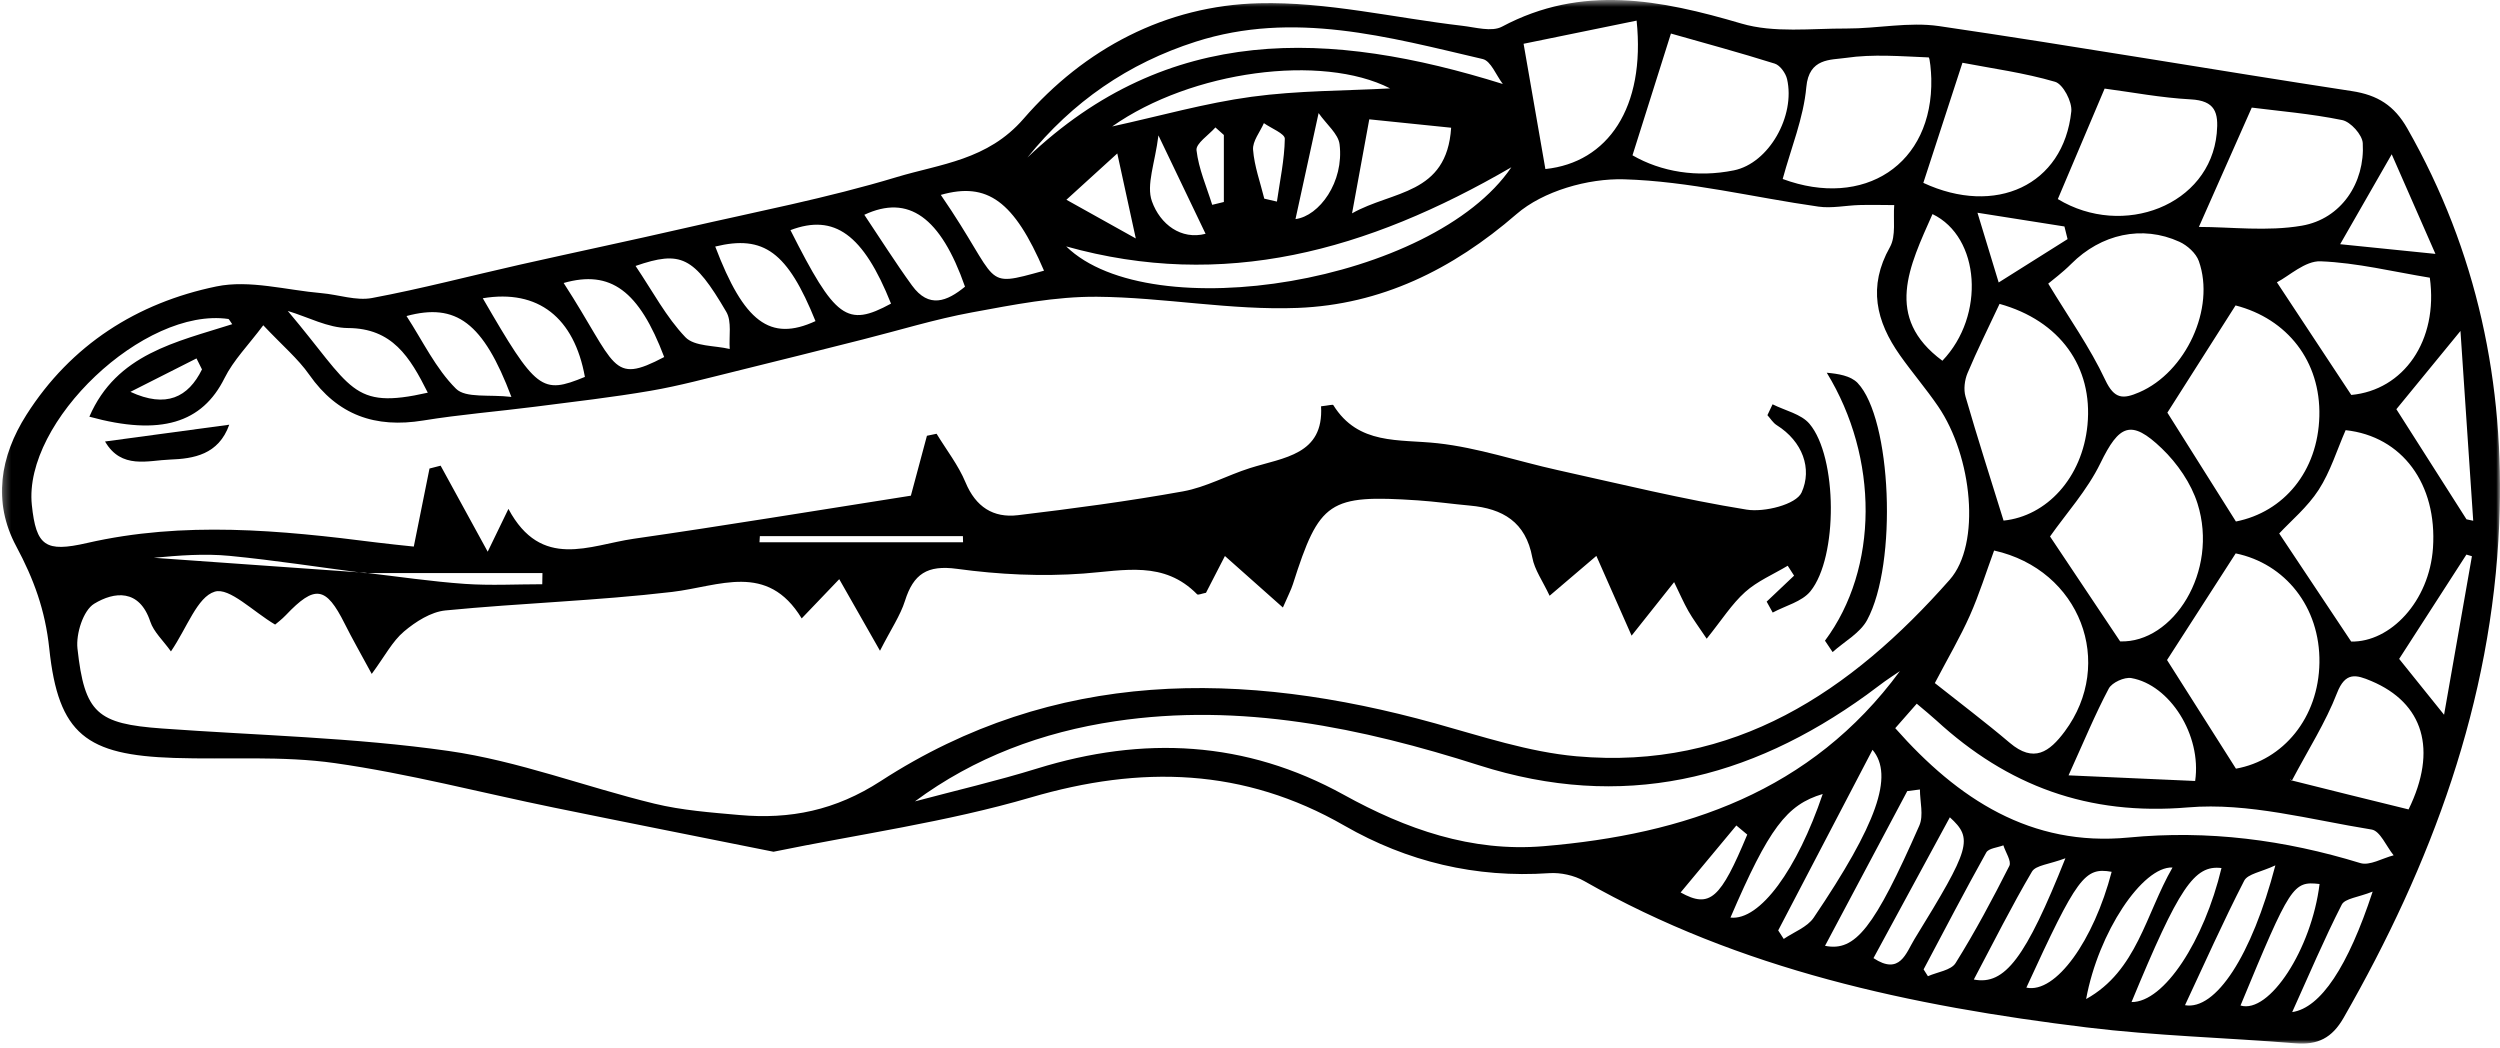 <?xml version="1.0" encoding="UTF-8"?>
<svg width="334px" height="140px" viewBox="0 0 334 140" version="1.1" xmlns="http://www.w3.org/2000/svg" xmlns:xlink="http://www.w3.org/1999/xlink">
    <!-- Generator: Sketch 53 (72520) - https://sketchapp.com -->
    <title>Group 8 Copy</title>
    <desc>Created with Sketch.</desc>
    <defs>
        <polygon id="path-1" points="0 0.576 333.737 0.576 333.737 140 0 140"></polygon>
    </defs>
    <g id="Welcome" stroke="none" stroke-width="1" fill="none" fill-rule="evenodd">
        <g id="HOME" transform="translate(-970, -3881)">
            <g id="Group-8-Copy" transform="translate(1137, 3950.5) scale(-1, 1) translate(-1137, -3950.5) translate(970, 3880)">
                <g id="Group-3" transform="translate(0, 0.424)">
                    <mask id="mask-2" fill="white">
                        <use xlink:href="#path-1"></use>
                    </mask>
                    <g id="Clip-2"></g>
                    <path d="M171.62,17.6 C171.245,17.936 170.869,18.272 170.493,18.608 L170.493,27.562 C171.012,27.689 171.53,27.815 172.049,27.941 C172.802,25.517 173.862,23.127 174.146,20.648 C174.251,19.741 172.516,18.622 171.62,17.6 L171.62,17.6 Z M307.748,48.46 C307.504,48.95 307.259,49.44 307.015,49.93 C308.852,53.659 311.802,55.136 316.577,52.926 C313.634,51.437 310.691,49.949 307.748,48.46 L307.748,48.46 Z M232.533,73.02 C232.516,72.746 232.5,72.473 232.484,72.199 L205.355,72.199 C205.349,72.473 205.343,72.746 205.336,73.02 L232.533,73.02 Z M102.024,110.86 C101.538,111.265 101.053,111.67 100.567,112.076 C104.133,120.627 105.524,122.001 109.469,119.809 C106.92,116.745 104.472,113.802 102.024,110.86 L102.024,110.86 Z M163.402,27.508 C163.965,27.377 164.529,27.246 165.092,27.116 C165.627,24.941 166.42,22.787 166.59,20.584 C166.678,19.442 165.662,18.216 165.144,17.027 C164.163,17.723 162.337,18.433 162.349,19.111 C162.397,21.915 163.001,24.71 163.402,27.508 L163.402,27.508 Z M179.234,18.666 C176.637,24.088 174.802,27.917 172.936,31.811 C176.194,32.658 178.999,30.558 180.102,27.472 C180.889,25.271 179.684,22.36 179.234,18.666 L179.234,18.666 Z M157.835,15.684 C156.756,17.223 155.206,18.454 155.033,19.854 C154.412,24.903 157.756,29.441 160.923,29.847 C160.064,25.906 159.124,21.598 157.835,15.684 L157.835,15.684 Z M182.257,32.435 C185.807,30.454 188.667,28.859 191.528,27.263 C189.394,25.322 187.261,23.381 184.73,21.077 C183.84,25.165 183.22,28.012 182.257,32.435 L182.257,32.435 Z M17.013,119.693 C20.313,129.75 23.969,135.231 27.763,135.792 C25.521,130.835 23.497,126.052 21.143,121.437 C20.719,120.605 18.941,120.463 17.013,119.693 L17.013,119.693 Z M69.81,28.998 C65.429,29.69 61.81,30.261 58.192,30.833 C58.052,31.395 57.912,31.958 57.772,32.521 C60.736,34.387 63.701,36.253 66.977,38.315 C68.006,34.931 68.71,32.615 69.81,28.998 L69.81,28.998 Z M76.429,130.998 C76.622,130.694 76.814,130.391 77.007,130.086 C74.237,124.869 71.511,119.626 68.634,114.468 C68.318,113.901 67.132,113.819 66.35,113.512 C66.057,114.443 65.238,115.639 65.554,116.262 C67.784,120.674 70.117,125.05 72.732,129.241 C73.341,130.216 75.164,130.433 76.429,130.998 L76.429,130.998 Z M70.298,131.441 C67.601,126.35 65.225,121.593 62.53,117.024 C62.024,116.166 60.241,116.062 58.061,115.238 C63.368,128.556 66.146,132.243 70.298,131.441 L70.298,131.441 Z M24.106,118.679 C25.178,127.387 30.82,136.06 34.668,134.914 C27.981,118.78 27.658,118.283 24.106,118.679 L24.106,118.679 Z M102.811,123.165 C97.671,111.219 95.309,108.089 90.485,106.654 C93.894,116.717 98.859,123.602 102.811,123.165 L102.811,123.165 Z M63.278,132.522 C56.481,117.727 55.497,116.404 51.883,117.05 C54.281,126.224 59.338,133.359 63.278,132.522 L63.278,132.522 Z M55.293,134.048 C53.671,125.148 47.751,116.287 43.751,116.475 C47.358,122.74 48.497,130.283 55.293,134.048 L55.293,134.048 Z M73.5,109.768 C70.361,112.632 70.72,113.83 78.218,126.028 C79.358,127.883 80.161,130.925 83.704,128.582 C80.295,122.297 77.01,116.24 73.5,109.768 L73.5,109.768 Z M30.01,116.188 C33.185,128.324 37.989,135.578 42.084,134.871 C39.469,129.282 36.975,123.683 34.177,118.24 C33.705,117.323 31.919,117.083 30.01,116.188 L30.01,116.188 Z M49.228,134.451 C42.878,119.108 40.851,116.111 37.209,116.546 C39.537,126.279 44.877,134.498 49.228,134.451 L49.228,134.451 Z M14.467,21.187 C12.705,25.201 10.96,29.179 8.626,34.496 C13.778,33.972 17.641,33.579 21.355,33.202 C18.931,28.973 16.907,25.444 14.467,21.187 L14.467,21.187 Z M79.189,106.265 C78.626,106.194 78.062,106.122 77.498,106.051 C77.498,107.67 76.981,109.516 77.578,110.872 C83.607,124.575 86.131,127.75 90.177,126.938 C86.494,120.008 82.842,113.137 79.189,106.265 L79.189,106.265 Z M279.69,42.799 C273.088,41.01 269.432,43.637 265.677,53.604 C268.625,53.246 271.775,53.805 273.08,52.508 C275.786,49.819 277.513,46.143 279.69,42.799 L279.69,42.799 Z M13.474,88.605 C10.62,84.18 7.554,79.424 4.487,74.668 C4.242,74.741 3.997,74.814 3.752,74.887 C4.933,81.612 6.114,88.336 7.472,96.067 C10.108,92.789 11.95,90.499 13.474,88.605 L13.474,88.605 Z M185.416,17.472 C174.805,10.002 157.404,7.725 148.284,12.385 C154.262,12.711 160.583,12.663 166.785,13.505 C172.969,14.344 179.032,16.074 185.416,17.472 L185.416,17.472 Z M194.521,36.74 C203.014,39.074 200.112,38.537 208.309,26.613 C202.095,24.848 198.522,27.414 194.521,36.74 L194.521,36.74 Z M245.264,48.276 C252.433,52.046 251.544,49.432 258.696,38.383 C252.43,36.594 248.625,39.396 245.264,48.276 L245.264,48.276 Z M214.96,41.139 C220.857,44.34 222.408,43.171 228.396,31.322 C222.538,29.103 218.666,31.861 214.96,41.139 L214.96,41.139 Z M225.05,43.476 C231.129,46.278 234.616,43.585 238.444,33.514 C231.95,31.928 228.782,34.234 225.05,43.476 L225.05,43.476 Z M218.527,29.272 C212.632,26.509 208.333,29.562 205.075,38.877 C207.472,40.839 209.89,41.839 212.159,38.714 C214.385,35.648 216.407,32.434 218.527,29.272 L218.527,29.272 Z M269.5,40.422 C262.082,39.186 257.288,43.027 255.857,50.931 C261.638,53.305 262.343,52.772 269.5,40.422 L269.5,40.422 Z M249.089,36.105 C243.029,34.016 241.309,34.814 236.966,42.241 C236.207,43.539 236.631,45.529 236.509,47.2 C238.531,46.719 241.23,46.884 242.435,45.622 C245,42.939 246.788,39.514 249.089,36.105 L249.089,36.105 Z M83.831,100.751 C80.932,104.201 83.258,110.688 91.693,123.18 C92.55,124.448 94.338,125.088 95.693,126.019 C95.94,125.639 96.186,125.258 96.432,124.877 C92.306,116.975 88.178,109.073 83.831,100.751 L83.831,100.751 Z M276.847,53.038 C287.132,55.368 286.875,52.387 295.554,42.118 C292.84,42.933 290.18,44.387 287.513,44.402 C281.599,44.433 279.257,48.225 276.847,53.038 L276.847,53.038 Z M153.366,29.08 C152.547,24.606 151.863,20.873 151.065,16.519 C147.406,16.894 143.791,17.265 140.127,17.64 C140.701,26.65 147.998,26.027 153.366,29.08 L153.366,29.08 Z M75.819,29.179 C69.444,32.241 68.723,42.743 74.496,48.772 C82.349,42.97 78.9,36.135 75.819,29.179 L75.819,29.179 Z M5.282,44.794 C4.68,53.745 4.129,61.946 3.578,70.148 C3.877,70.084 4.178,70.02 4.477,69.956 C7.591,65.067 10.705,60.177 13.846,55.246 C11.665,52.583 8.981,49.308 5.282,44.794 L5.282,44.794 Z M57.642,104.163 C55.583,99.624 54.095,96.007 52.27,92.568 C51.842,91.761 50.182,91.005 49.253,91.167 C44.132,92.065 39.834,98.77 40.727,104.914 C46.298,104.667 51.931,104.417 57.642,104.163 L57.642,104.163 Z M196.74,21.625 C190.721,14.157 183.252,9.026 174.245,6.144 C161.177,1.963 148.538,5.517 135.91,8.463 C134.814,8.719 134.108,10.647 133.222,11.799 C156.352,4.566 177.885,3.695 196.74,21.625 L196.74,21.625 Z M191.558,33.496 C170.561,39.375 151.437,34.164 132.08,22.921 C142.558,38.332 180.285,44.507 191.558,33.496 L191.558,33.496 Z M12.215,108.714 C17.627,107.382 22.759,106.125 27.88,104.829 C28.068,104.782 28.157,104.341 27.844,104.938 C25.608,100.697 23.293,97.09 21.777,93.174 C20.659,90.286 19.203,90.713 17.195,91.561 C10.234,94.497 8.305,100.729 12.215,108.714 L12.215,108.714 Z M115.348,3.331 C114.142,14.97 119.2,22.291 127.537,23.16 C128.442,17.956 129.343,12.778 130.449,6.424 C125.794,5.471 120.791,4.446 115.348,3.331 L115.348,3.331 Z M29.806,38.29 C28.181,37.456 26.036,35.406 23.973,35.486 C19.096,35.676 14.258,36.879 9.377,37.677 C8.21,46.122 12.904,52.695 19.87,53.341 C23.186,48.317 26.291,43.615 29.806,38.29 L29.806,38.29 Z M71.817,8.961 C67.841,9.724 63.548,10.301 59.438,11.505 C58.38,11.815 57.14,14.175 57.274,15.458 C58.312,25.364 67.431,29.477 77.043,25.007 C75.355,19.822 73.686,14.701 71.817,8.961 L71.817,8.961 Z M52.822,12.412 C49.199,12.889 45.279,13.642 41.331,13.851 C38.043,14.025 37.577,15.609 37.842,18.389 C38.761,27.998 50.351,32.453 59.075,27.173 C57.057,22.411 55.087,17.759 52.822,12.412 L52.822,12.412 Z M33.164,14.951 C29.587,15.407 25.281,15.761 21.078,16.62 C19.959,16.848 18.402,18.577 18.336,19.693 C18.023,24.998 21.215,29.822 26.47,30.727 C31.094,31.524 35.963,30.894 40.229,30.894 C37.735,25.265 35.641,20.539 33.164,14.951 L33.164,14.951 Z M110.764,5.057 C106.359,6.31 101.597,7.596 96.894,9.075 C96.183,9.299 95.433,10.347 95.249,11.141 C94.115,16.038 97.661,22.388 102.359,23.337 C107.28,24.331 112.064,23.539 115.899,21.326 C114.112,15.666 112.49,10.527 110.764,5.057 L110.764,5.057 Z M95.833,24.489 C94.709,20.34 93.045,16.335 92.676,12.215 C92.324,8.292 89.408,8.606 87.396,8.31 C83.776,7.777 80.022,8.099 76.332,8.247 C76.173,8.253 76.002,10.086 75.979,11.072 C75.717,22.6 85.01,28.498 95.833,24.489 L95.833,24.489 Z M60.357,38.468 C59.785,37.982 58.443,36.996 57.282,35.83 C53.307,31.845 47.807,30.603 42.826,32.879 C41.769,33.362 40.606,34.412 40.234,35.464 C37.995,41.791 41.995,50.314 48.188,52.982 C50.327,53.903 51.507,53.96 52.743,51.329 C54.784,46.981 57.615,43.004 60.357,38.468 L60.357,38.468 Z M77.922,94.589 C76.796,95.548 76.033,96.156 75.316,96.815 C65.786,105.565 55.021,109.575 41.675,108.444 C33.629,107.762 25.298,110.096 17.147,111.403 C16.014,111.585 15.183,113.652 14.211,114.846 C15.706,115.226 17.405,116.268 18.665,115.882 C28.79,112.778 38.98,111.447 49.623,112.47 C62.661,113.723 72.417,107.343 80.796,97.86 C79.778,96.702 79.029,95.849 77.922,94.589 L77.922,94.589 Z M66.859,41.174 C58.811,43.416 54.363,49.578 55.112,57.343 C55.796,64.437 60.594,69.543 66.324,70.129 C68.074,64.486 69.821,59.045 71.407,53.558 C71.681,52.609 71.529,51.357 71.14,50.428 C69.865,47.393 68.39,44.442 66.859,41.174 L66.859,41.174 Z M75.506,91.835 C73.712,88.412 72.106,85.686 70.829,82.814 C69.569,79.977 68.641,76.993 67.588,74.125 C56.063,76.704 51.374,89.186 58.149,98.295 C60.194,101.044 62.282,102.545 65.5,99.815 C68.762,97.048 72.183,94.472 75.506,91.835 L75.506,91.835 Z M60.116,72.249 C57.96,69.183 55.148,66.08 53.389,62.466 C50.89,57.333 49.311,56.527 45.179,60.49 C43.109,62.475 41.261,65.151 40.408,67.859 C37.545,76.947 43.682,86.505 50.749,86.267 C54.155,81.17 57.214,76.592 60.116,72.249 L60.116,72.249 Z M29.498,71.848 C27.952,70.183 25.722,68.334 24.224,66.014 C22.652,63.579 21.782,60.692 20.624,58.046 C13.059,58.866 8.374,65.254 8.954,73.778 C9.442,80.946 14.672,86.387 19.881,86.289 C23.275,81.193 26.328,76.608 29.498,71.848 L29.498,71.848 Z M35.277,103.27 C38.568,98.081 41.691,93.158 44.484,88.754 C41.634,84.328 38.558,79.552 35.311,74.509 C28.731,75.866 24.013,81.652 24.124,89.112 C24.235,96.483 28.964,102.135 35.277,103.27 L35.277,103.27 Z M35.281,70.249 C38.529,65.09 41.618,60.184 44.439,55.704 C41.636,51.296 38.532,46.417 35.329,41.381 C28.41,43.172 23.943,48.837 24.135,56.193 C24.328,63.558 28.898,68.986 35.281,70.249 L35.281,70.249 Z M211.768,107.642 C203.827,101.764 194.761,98.386 184.969,96.927 C168.231,94.433 152.128,97.805 136.382,102.824 C117.278,108.913 100.362,104.774 84.604,93.397 C83.796,92.814 83.013,92.195 82.202,91.614 C81.538,91.138 80.85,90.694 80.173,90.236 C92.029,106.369 108.942,112.049 127.778,113.628 C137.426,114.436 146.176,111.341 154.445,106.772 C167.623,99.492 181.272,98.869 195.447,103.252 C200.826,104.915 206.324,106.19 211.768,107.642 L211.768,107.642 Z M120.726,74.844 C119.137,78.441 117.776,81.523 116.019,85.499 C113.758,82.654 112.168,80.651 110.338,78.348 C109.588,79.885 109.073,81.086 108.431,82.215 C107.831,83.27 107.095,84.248 105.986,85.908 C103.973,83.409 102.643,81.281 100.849,79.671 C99.216,78.207 97.078,77.308 95.162,76.159 C94.878,76.6 94.594,77.042 94.31,77.484 C95.531,78.64 96.753,79.797 97.974,80.953 L97.167,82.415 C95.458,81.492 93.259,80.965 92.129,79.572 C88.43,75.011 88.51,61.639 92.249,57.202 C93.362,55.882 95.511,55.436 97.184,54.59 C97.414,55.075 97.643,55.559 97.873,56.043 C97.463,56.494 97.128,57.064 96.631,57.376 C93.17,59.547 91.861,63.192 93.308,66.375 C94.039,67.981 98.271,69.045 100.648,68.662 C109.137,67.295 117.516,65.236 125.922,63.375 C131.262,62.193 136.52,60.392 141.918,59.796 C147.115,59.223 152.523,60.078 155.869,54.699 C155.942,54.58 156.475,54.747 157.507,54.858 C157.13,61.345 162.477,61.68 167.008,63.114 C170.019,64.067 172.883,65.67 175.95,66.223 C183.259,67.541 190.637,68.521 198.014,69.406 C201.297,69.799 203.642,68.298 205.002,65.032 C205.962,62.725 207.559,60.685 208.872,58.526 C209.302,58.616 209.732,58.705 210.162,58.795 C210.947,61.724 211.731,64.653 212.307,66.799 C225.058,68.797 237.18,70.808 249.339,72.555 C255.216,73.399 261.682,76.784 266.074,68.565 C267.243,70.979 267.922,72.38 268.843,74.282 C271.077,70.2 273.104,66.495 275.132,62.79 C275.627,62.917 276.123,63.045 276.619,63.172 C277.288,66.496 277.956,69.819 278.717,73.599 C280.444,73.41 282.045,73.261 283.639,73.057 C296.558,71.404 309.478,70.168 322.385,73.125 C327.921,74.393 329.174,73.553 329.747,68.038 C330.904,56.899 314.72,41.573 303.496,43.191 C303.398,43.205 303.328,43.407 302.975,43.888 C310.437,46.268 318.441,47.858 322.061,56.246 C312.516,58.872 306.974,57.073 304.008,51.101 C302.811,48.692 300.809,46.684 298.828,44.031 C296.252,46.763 294.183,48.498 292.686,50.634 C288.888,56.054 283.862,57.796 277.471,56.757 C272.515,55.951 267.494,55.55 262.51,54.912 C257.349,54.251 252.174,53.658 247.05,52.779 C243.214,52.12 239.44,51.087 235.654,50.161 C230.011,48.779 224.38,47.35 218.746,45.932 C213.887,44.709 209.078,43.22 204.16,42.314 C198.634,41.297 193.006,40.176 187.432,40.223 C178.489,40.299 169.525,42.061 160.624,41.714 C149.543,41.282 139.99,36.628 131.395,29.181 C127.84,26.1 121.842,24.391 117.026,24.531 C108.338,24.783 99.713,26.955 91.04,28.182 C89.261,28.433 87.392,28.019 85.563,27.97 C84.02,27.928 82.475,27.971 80.932,27.976 C81.089,29.869 80.662,32.091 81.508,33.595 C84.474,38.862 83.362,43.514 80.157,48.05 C78.524,50.361 76.671,52.519 75.075,54.853 C70.489,61.558 69.305,73.254 73.521,78.031 C86.707,92.973 102.327,103.498 123.391,101.615 C129.773,101.044 136.054,98.938 142.291,97.209 C168.012,90.081 193.097,89.86 216.336,104.927 C222.385,108.849 228.435,110.065 235.205,109.463 C239.013,109.124 242.878,108.843 246.573,107.944 C255.779,105.704 264.774,102.231 274.089,100.901 C286.736,99.097 299.602,98.829 312.374,97.901 C321.004,97.274 322.7,95.885 323.651,87.219 C323.867,85.255 322.884,82.129 321.418,81.236 C318.742,79.605 315.386,79.22 313.925,83.614 C313.462,85.007 312.208,86.138 311.162,87.604 C308.974,84.379 307.653,80.342 305.313,79.623 C303.347,79.019 300.194,82.28 297.243,84.02 C297.013,83.82 296.358,83.334 295.805,82.752 C291.926,78.672 290.452,78.895 287.951,83.895 C286.943,85.912 285.818,87.869 284.337,90.611 C282.584,88.234 281.586,86.262 280.032,84.948 C278.474,83.63 276.425,82.32 274.482,82.13 C264.407,81.147 254.26,80.842 244.213,79.658 C237.901,78.914 231.502,75.62 226.894,83.196 C224.951,81.165 223.516,79.666 221.877,77.952 C220.111,81.055 218.542,83.812 216.433,87.517 C214.94,84.592 213.716,82.813 213.094,80.844 C211.963,77.265 210.134,76.028 206.148,76.573 C200.574,77.334 194.831,77.617 189.228,77.201 C183.798,76.799 178.492,75.454 174.063,79.975 C173.937,80.104 173.45,79.879 172.879,79.772 C172.093,78.245 171.242,76.59 170.35,74.858 C167.673,77.237 165.307,79.34 162.605,81.741 C161.905,80.122 161.514,79.396 161.268,78.624 C157.73,67.509 156.458,66.635 144.586,67.425 C142.261,67.58 139.948,67.913 137.625,68.122 C133.239,68.517 130.154,70.308 129.283,75.065 C128.983,76.703 127.895,78.195 126.974,80.169 C124.634,78.175 122.888,76.686 120.726,74.844 L120.726,74.844 Z M285.203,77.098 L313.452,75.096 C310.106,74.781 306.683,74.514 303.317,74.84 C297.291,75.424 291.3,76.366 285.272,77.142 L261.528,77.142 C261.537,77.638 261.545,78.134 261.554,78.63 C265.008,78.63 268.476,78.824 271.913,78.582 C276.356,78.269 280.774,77.609 285.203,77.098 L285.203,77.098 Z M230.661,114.369 C219.273,112.031 207.534,110.41 196.284,107.115 C181.581,102.808 167.855,103.144 154.389,110.881 C145.99,115.706 136.831,117.901 127.045,117.232 C125.498,117.126 123.69,117.52 122.346,118.286 C101.52,130.147 78.633,134.977 55.226,137.838 C45.984,138.968 36.636,139.204 27.346,139.962 C24.355,140.206 22.451,139.269 20.894,136.554 C9.143,116.045 1.09,94.352 0.1,70.523 C-0.676,51.861 3.043,34.134 12.384,17.733 C14.121,14.681 16.338,13.273 19.787,12.746 C38.183,9.933 56.528,6.767 74.94,4.063 C78.958,3.473 83.18,4.401 87.307,4.386 C92.007,4.369 96.98,5.009 101.351,3.722 C112.182,0.535 122.668,-1.546 133.336,4.139 C134.702,4.867 136.872,4.226 138.646,4.02 C147.699,2.967 156.769,0.788 165.784,1.01 C178.243,1.317 189.146,7.088 197.247,16.438 C202.057,21.99 208.354,22.468 214.241,24.248 C223.48,27.042 233.013,28.871 242.439,31.036 C249.797,32.725 257.186,34.279 264.551,35.939 C271.134,37.424 277.669,39.15 284.297,40.391 C286.432,40.79 288.789,39.935 291.052,39.741 C295.743,39.34 300.661,37.928 305.089,38.844 C315.682,41.035 324.513,46.633 330.466,55.99 C333.995,61.539 334.997,67.647 331.836,73.55 C329.489,77.933 327.958,82.077 327.417,87.223 C326.21,98.721 322.427,101.454 310.736,101.837 C303.578,102.072 296.323,101.525 289.281,102.526 C279.449,103.923 269.783,106.466 260.034,108.464 C250.466,110.425 240.883,112.317 230.661,114.369 L230.661,114.369 Z" id="Fill-1" fill="#000000" mask="url(#mask-2)"></path>
                </g>
                <path d="M89.164,88.117 C87.597,86.708 85.5,85.587 84.555,83.841 C80.456,76.273 81.29,56.922 85.82,52.169 C86.751,51.191 88.439,50.933 89.944,50.797 C82.976,62.172 82.99,76.937 90.184,86.596 L89.164,88.117 Z" id="Fill-4" fill="#000000"></path>
                <path d="M303.37,57.74 C309.217,58.531 314.418,59.234 319.967,59.984 C317.787,63.741 314.211,62.504 311.288,62.399 C308.144,62.285 304.801,61.753 303.37,57.74" id="Fill-6" fill="#000000"></path>
            </g>
        </g>
    </g>
</svg>
